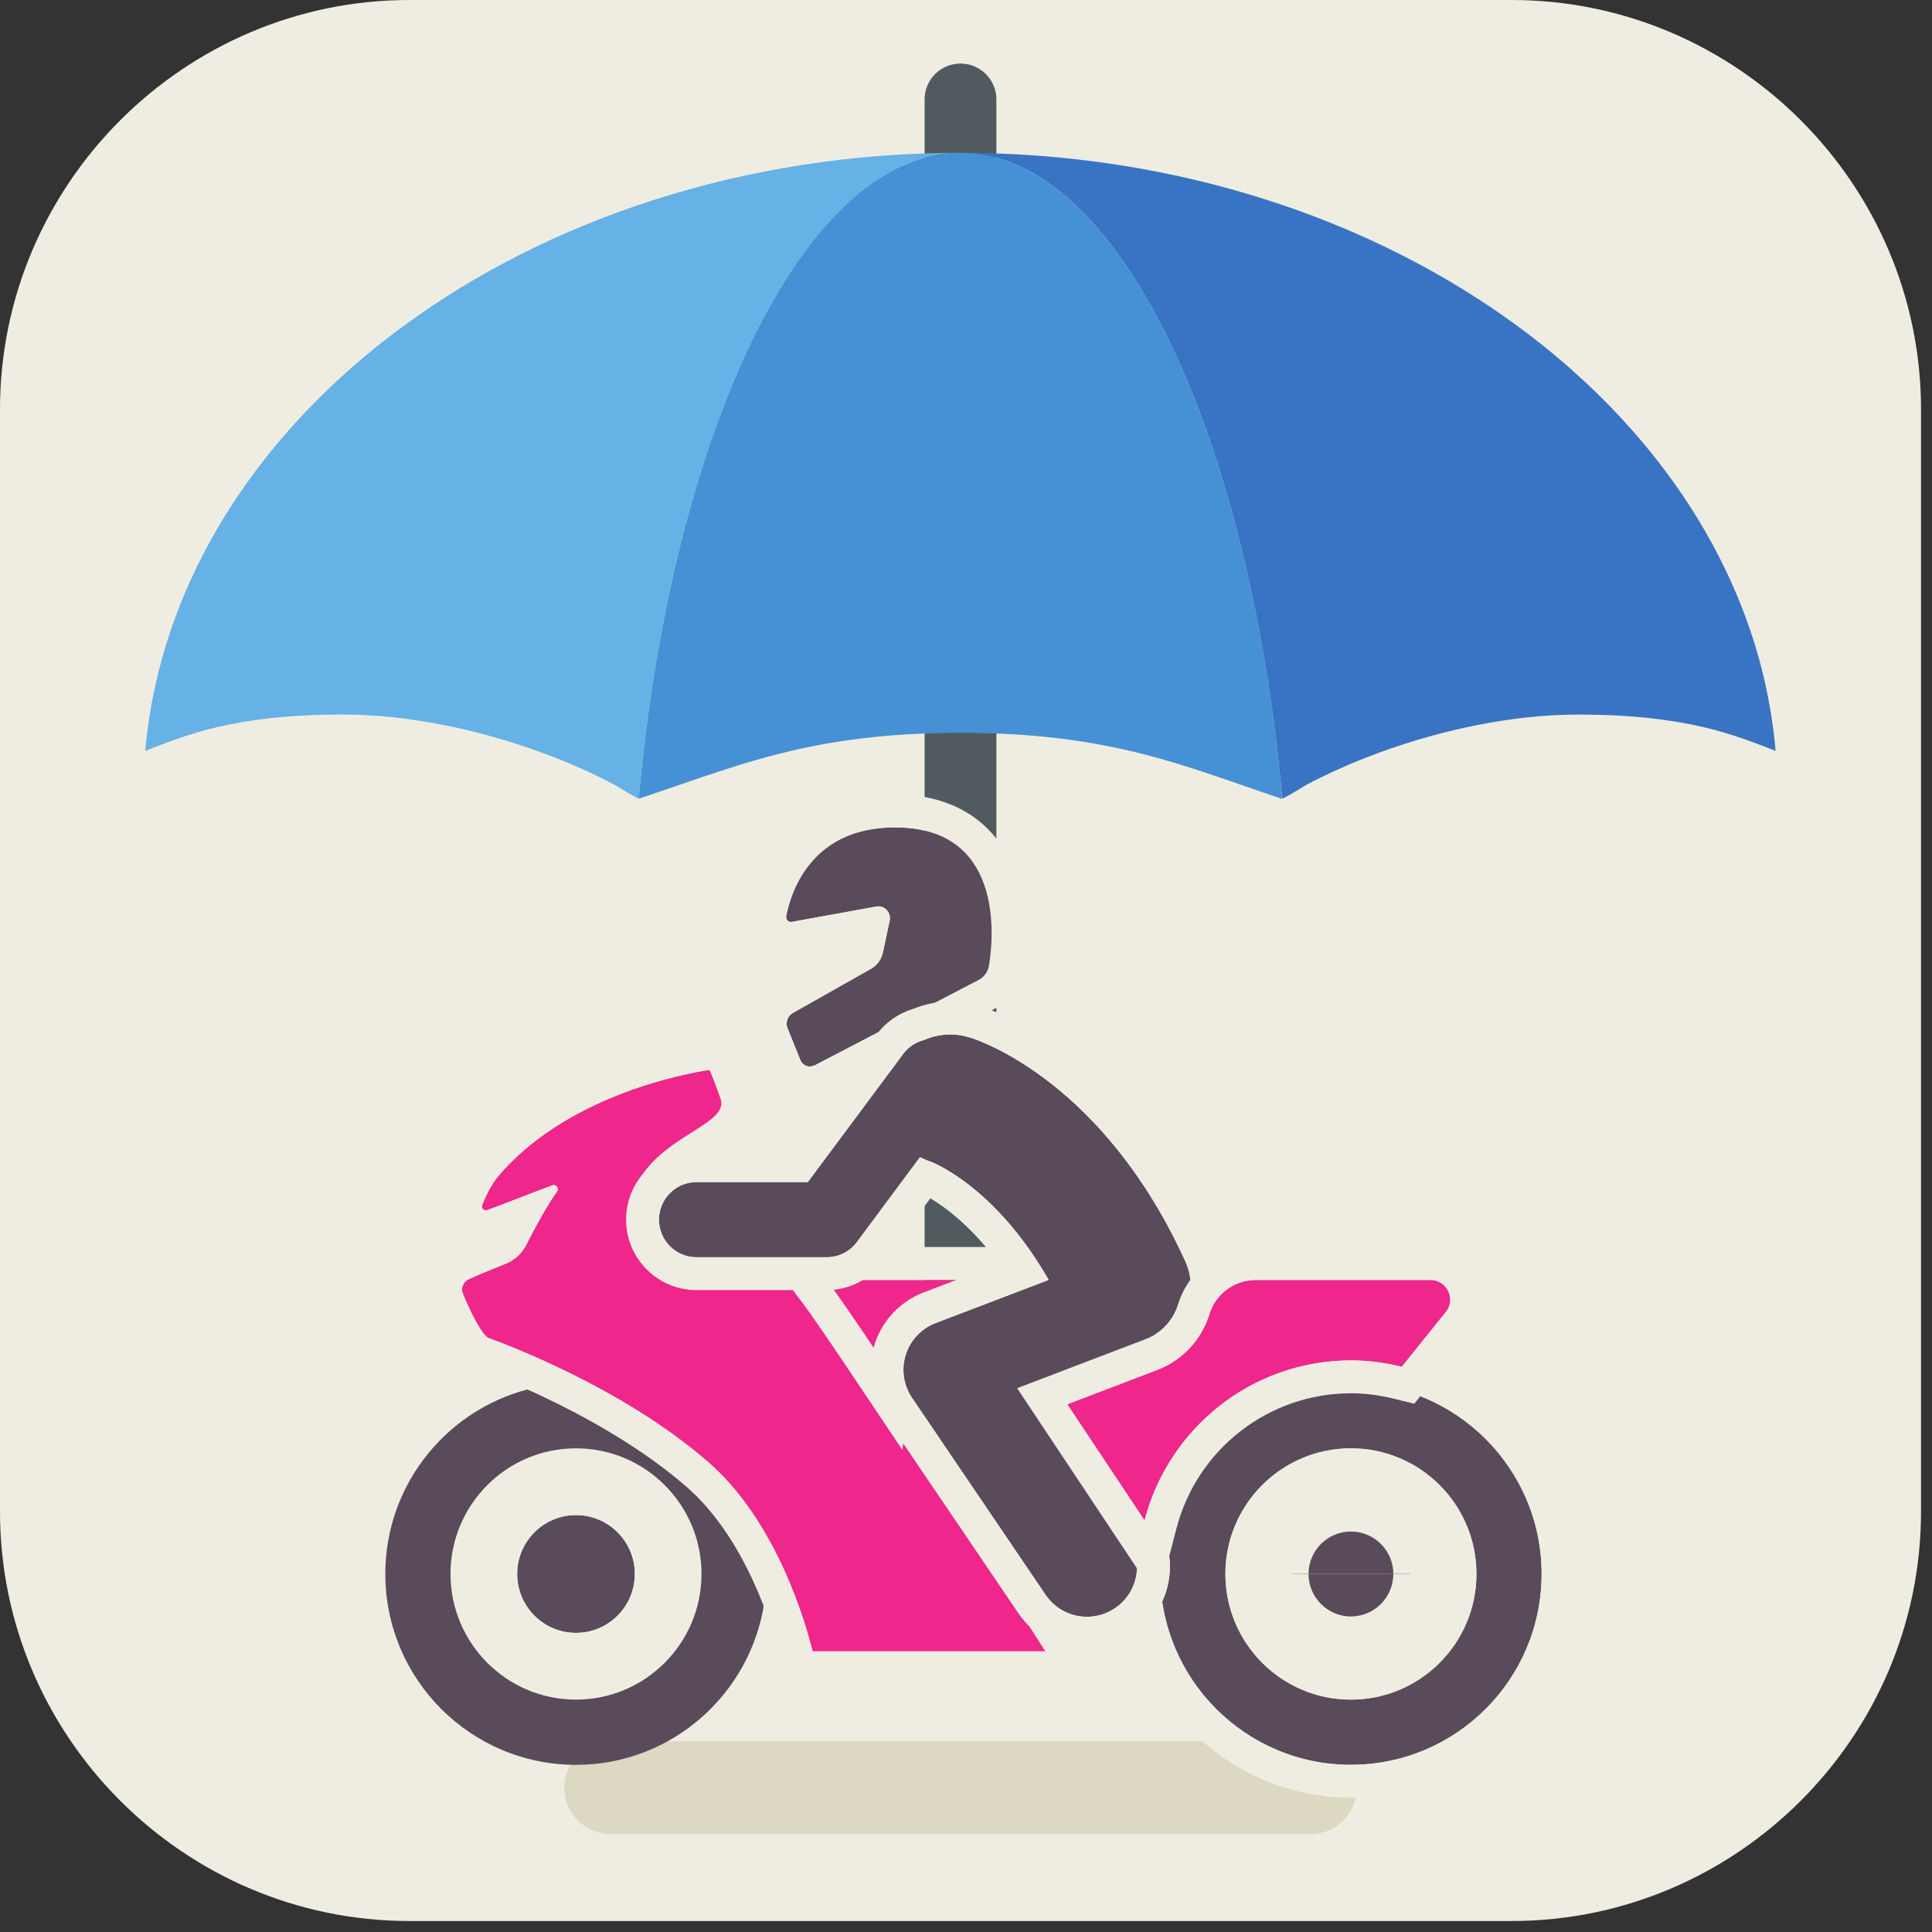 <svg width="80" height="80" xmlns="http://www.w3.org/2000/svg">
 <rect width="100%" height="100%" fill="#333333" stroke="none"/>
 <defs>
  <clipPath id="clipPath312" clipPathUnits="userSpaceOnUse">
   <path id="path314" d="m1224.695,53.852l-351.549,0c0.621,2.59 1.289,5.27 1.976,7.961l0.606,2.328c10.558,4.66 15.675,12.793 33.504,12.793c24.945,0 24.945,-15.973 49.894,-15.973c24.938,0 24.938,15.973 49.869,15.973c24.93,0 24.93,-15.973 49.87,-15.973c24.93,0 24.93,15.973 49.86,15.973c24.93,0 24.93,-15.973 49.85,-15.973c24.94,0 24.94,15.973 49.86,15.973c4.75,0 8.59,-0.582 11.87,-1.52l0.52,-2.453c1.14,-5.527 2.46,-12 3.87,-19.109"/>
  </clipPath>
  <clipPath id="clipPath330" clipPathUnits="userSpaceOnUse">
   <path id="path332" d="m1245.445,53.852l-12.87,0c-1.32,6.699 -2.57,12.891 -3.69,18.32l9.18,-4.461c0,0 3.04,-4.699 7.38,-13.859"/>
  </clipPath>
 </defs>
 <g>
  <title>Layer 1</title>
  <g id="motorcycle">
   <path fill="#efede2" fill-rule="nonzero" d="m62.593,79.545l-45.642,0c-9.323,0 -16.951,-7.628 -16.951,-16.951l0,-45.643c0,-9.323 7.628,-16.951 16.951,-16.951l45.642,0c9.324,0 16.952,7.629 16.952,16.951l0,45.643c0,9.323 -7.628,16.951 -16.952,16.951" id="path162"/>
   <path fill="#dcd8c1" fill-rule="nonzero" d="m54.253,75.95l-28.962,0c-1.058,0 -1.924,-0.866 -1.924,-1.924c0,-1.059 0.866,-1.924 1.924,-1.924l28.962,0c1.058,0 1.924,0.865 1.924,1.924c0,1.058 -0.866,1.924 -1.924,1.924" id="path164"/>
   <path fill="#515b5f" fill-rule="nonzero" d="m39.772,61.791c-0.82,0 -1.486,-0.665 -1.486,-1.486l0,-56.188c0,-0.821 0.666,-1.486 1.486,-1.486c0.821,0 1.486,0.665 1.486,1.486l0,56.188c0,0.821 -0.666,1.486 -1.486,1.486" id="path166"/>
   <path fill="#3874c3" fill-rule="nonzero" d="m73.146,28.544c-0.178,-0.837 -0.406,-1.663 -0.682,-2.471c-0.965,-2.834 -2.515,-5.484 -4.54,-7.866c-0.29,-0.34 -0.588,-0.675 -0.897,-1.004c-0.617,-0.659 -1.272,-1.294 -1.961,-1.905c-1.034,-0.915 -2.147,-1.775 -3.331,-2.571c-5.918,-3.985 -13.595,-6.399 -21.964,-6.399c3.382,0 6.484,3.124 8.875,8.279c0.478,1.031 0.928,2.143 1.346,3.327c0.279,0.79 0.543,1.613 0.792,2.464c0.124,0.426 0.245,0.859 0.362,1.299c0.818,3.083 1.444,6.513 1.834,10.178c0.042,0.395 0.079,0.796 0.115,1.197c0.319,-0.159 0.645,-0.352 0.974,-0.56c2.906,-1.554 7.251,-2.923 11.284,-2.923c4.52,0 6.546,0.878 8.171,1.503c-0.075,-0.86 -0.202,-1.711 -0.38,-2.548" id="path168"/>
   <path fill="#66b1e5" fill-rule="nonzero" d="m28.396,21.696c0.584,-2.201 1.267,-4.225 2.032,-6.033c2.448,-5.783 5.737,-9.336 9.344,-9.336c-8.927,0 -17.066,2.748 -23.124,7.216c-1.893,1.396 -3.583,2.961 -5.029,4.662c-2.026,2.383 -3.575,5.032 -4.54,7.866c-0.276,0.809 -0.504,1.634 -0.682,2.471c-0.178,0.836 -0.305,1.688 -0.38,2.548c1.625,-0.625 3.65,-1.503 8.171,-1.503c4.033,0 8.378,1.369 11.284,2.923c0.33,0.207 0.656,0.401 0.974,0.56c0.037,-0.401 0.073,-0.803 0.115,-1.197c0.39,-3.665 1.016,-7.095 1.834,-10.178" id="path170"/>
   <path fill="#4691d5" fill-rule="nonzero" d="m51.148,21.696c-0.117,-0.44 -0.238,-0.872 -0.362,-1.299c-0.249,-0.851 -0.514,-1.674 -0.792,-2.464c-0.418,-1.185 -0.868,-2.296 -1.346,-3.327c-2.391,-5.155 -5.493,-8.279 -8.875,-8.279c-3.607,0 -6.896,3.554 -9.344,9.336c-0.765,1.808 -1.447,3.831 -2.032,6.033c-0.819,3.082 -1.445,6.512 -1.834,10.178c-0.043,0.395 -0.079,0.796 -0.115,1.197c2.279,-0.75 4.236,-1.521 6.624,-2.05c1.857,-0.411 3.976,-0.676 6.701,-0.676c3.115,0 5.437,0.346 7.483,0.861c2.045,0.515 3.815,1.199 5.826,1.874c-0.019,-0.41 -0.056,-0.811 -0.098,-1.206c-0.39,-3.665 -1.016,-7.095 -1.834,-10.178" id="path172"/>
   <path fill="#594b5a" fill-rule="nonzero" d="m58.375,65.174c0,-1.345 -1.092,-2.438 -2.437,-2.438c-1.345,0 -2.436,1.092 -2.436,2.438l4.872,0" id="path174"/>
   <path fill="#efede2" fill-rule="nonzero" d="m59.056,65.174l-1.361,0c0,-0.969 -0.788,-1.757 -1.756,-1.757c-0.968,0 -1.755,0.788 -1.755,1.757l-1.361,0c0,-1.72 1.398,-3.119 3.116,-3.119c1.719,0 3.118,1.399 3.118,3.119" id="path176"/>
   <path fill="#594b5a" fill-rule="nonzero" d="m58.375,65.174c0,1.346 -1.092,2.44 -2.437,2.44c-1.345,0 -2.436,-1.094 -2.436,-2.44l4.872,0" id="path178"/>
   <path fill="#efede2" fill-rule="nonzero" d="m55.938,68.295c-1.718,0 -3.116,-1.4 -3.116,-3.121l1.361,0c0,0.97 0.787,1.76 1.755,1.76c0.968,0 1.756,-0.79 1.756,-1.76l1.361,0c0,1.721 -1.399,3.121 -3.118,3.121" id="path180"/>
   <path fill="#594b5a" fill-rule="nonzero" d="m55.938,70.377c-2.87,0 -5.197,-2.332 -5.197,-5.204c0,-2.87 2.327,-5.201 5.197,-5.201c2.87,0 5.198,2.331 5.198,5.201c0,2.871 -2.328,5.204 -5.198,5.204zm-0.001,-13.105c-4.359,0 -7.895,3.54 -7.895,7.9c0,4.364 3.536,7.905 7.895,7.905c4.36,0 7.898,-3.542 7.898,-7.905c0,-4.36 -3.538,-7.9 -7.898,-7.9" id="path182"/>
   <path fill="#efede2" fill-rule="nonzero" d="m55.938,69.016c-2.115,0 -3.835,-1.724 -3.835,-3.842c0,-2.118 1.72,-3.84 3.835,-3.84c2.115,0 3.836,1.722 3.836,3.84c0,2.119 -1.721,3.842 -3.836,3.842zm-0.001,-13.106c-5.104,0 -9.256,4.155 -9.256,9.262c0,5.11 4.152,9.266 9.256,9.266c5.105,0 9.259,-4.156 9.259,-9.266c0,-5.108 -4.154,-9.262 -9.259,-9.262zm0.001,14.467c2.87,0 5.198,-2.332 5.198,-5.204c0,-2.87 -2.328,-5.201 -5.198,-5.201c-2.87,0 -5.197,2.331 -5.197,5.201c0,2.871 2.327,5.204 5.197,5.204zm-0.001,-13.105c4.36,0 7.898,3.54 7.898,7.9c0,4.364 -3.538,7.905 -7.898,7.905c-4.359,0 -7.895,-3.542 -7.895,-7.905c0,-4.36 3.536,-7.9 7.895,-7.9" id="path184"/>
   <path fill="#594b5a" fill-rule="nonzero" d="m46.625,56.026c-1.022,0 -1.999,-0.584 -2.452,-1.574c-2.35,-5.139 -5.543,-6.319 -5.678,-6.366l0.046,0.015l1.605,-5.145c0.561,0.175 5.574,1.921 8.928,9.254c0.619,1.354 0.024,2.953 -1.33,3.571c-0.363,0.166 -0.744,0.245 -1.119,0.245" id="path186"/>
   <path fill="#efede2" fill-rule="nonzero" d="m39.251,41.251l-0.405,1.3l-1.605,5.143l1.236,0.387l-0.435,1.289c0.001,0 0.701,0.265 1.646,1.085c0.877,0.761 2.151,2.17 3.246,4.563c0.659,1.439 2.107,2.369 3.69,2.369c0.584,0 1.151,-0.124 1.686,-0.368c2.033,-0.931 2.931,-3.342 2.001,-5.375c-1.498,-3.275 -3.485,-5.903 -5.906,-7.814c-1.888,-1.489 -3.427,-2.04 -3.854,-2.173l-1.3,-0.406l0,0zm0.894,1.705c0.561,0.175 5.574,1.921 8.928,9.253c0.619,1.354 0.023,2.953 -1.33,3.572c-0.363,0.166 -0.744,0.245 -1.119,0.245c-1.022,0 -1.999,-0.584 -2.452,-1.574c-2.35,-5.139 -5.543,-6.319 -5.678,-6.366l0.046,0.015l1.605,-5.145" id="path188"/>
   <path fill="#594b5a" fill-rule="nonzero" d="m45.01,66.946c-0.664,0 -1.317,-0.319 -1.717,-0.91l-5.527,-8.152c-0.355,-0.524 -0.452,-1.181 -0.261,-1.785c0.19,-0.604 0.646,-1.088 1.238,-1.314l7.441,-2.84c1.069,-0.41 2.268,0.128 2.675,1.198c0.408,1.07 -0.128,2.266 -1.197,2.675l-4.996,1.908l4.058,5.985c0.642,0.948 0.395,2.236 -0.553,2.879c-0.356,0.241 -0.761,0.357 -1.161,0.357" id="path190"/>
   <path fill="#efede2" fill-rule="nonzero" d="m46.923,50.446c-0.42,0 -0.833,0.076 -1.226,0.228l-7.44,2.839c-0.986,0.376 -1.733,1.17 -2.051,2.176c-0.317,1.007 -0.16,2.086 0.433,2.96l5.526,8.151c0.64,0.944 1.703,1.508 2.844,1.508c0.688,0 1.354,-0.205 1.925,-0.591c0.759,-0.515 1.272,-1.295 1.445,-2.195c0.173,-0.901 -0.015,-1.816 -0.53,-2.575l-3.093,-4.562l3.39,-1.294c0.857,-0.327 1.535,-0.969 1.91,-1.806c0.375,-0.836 0.401,-1.77 0.074,-2.626c-0.504,-1.323 -1.793,-2.211 -3.208,-2.211zm0,1.361c0.834,0 1.621,0.509 1.936,1.335c0.408,1.07 -0.128,2.266 -1.197,2.675l-4.996,1.908l4.058,5.985c0.642,0.948 0.395,2.236 -0.553,2.879c-0.356,0.241 -0.761,0.357 -1.161,0.357c-0.664,0 -1.317,-0.319 -1.717,-0.91l-5.527,-8.152c-0.355,-0.524 -0.452,-1.181 -0.261,-1.785c0.19,-0.604 0.646,-1.088 1.238,-1.314l7.441,-2.84c0.243,-0.092 0.493,-0.137 0.739,-0.137" id="path192"/>
   <path fill="#594b5a" fill-rule="nonzero" d="m23.85,70.377c-2.869,0 -5.196,-2.332 -5.196,-5.204c0,-2.87 2.327,-5.201 5.196,-5.201c2.87,0 5.198,2.331 5.198,5.201c0,2.871 -2.328,5.204 -5.198,5.204zm4.44,-9.131c-1.962,-1.656 -4.314,-2.947 -6.092,-3.797c-3.566,0.761 -6.243,3.931 -6.243,7.724c0,4.364 3.536,7.905 7.894,7.905c3.973,0 7.254,-2.944 7.807,-6.769c-0.592,-1.681 -1.546,-3.526 -3.366,-5.063" id="path194"/>
   <path fill="#ef268b" fill-rule="nonzero" d="m33.651,68.38l9.641,0c-2.936,-4.621 -7.863,-11.844 -9.632,-14.425c-0.411,-0.599 -1.089,-0.955 -1.817,-0.955l-2.915,0c-2.039,0 -3.457,-1.71 -2.661,-3.723c0.881,-2.228 3.966,-2.672 3.573,-3.782c-0.191,-0.54 -0.379,-1.042 -0.464,-1.192c0,0 -5.648,0.726 -8.751,4.407c-0.295,0.35 -0.528,0.849 -0.66,1.179c-0.054,0.135 0.077,0.269 0.213,0.219c0.497,-0.179 1.819,-0.702 2.689,-1.025c0.158,-0.059 0.294,0.124 0.194,0.26c-0.328,0.445 -0.849,1.361 -1.269,2.199c-0.178,0.352 -0.473,0.631 -0.839,0.78c-0.382,0.155 -1.069,0.426 -1.545,0.648c-0.229,0.106 -0.338,0.37 -0.243,0.604c0.284,0.699 0.793,1.733 1.073,1.836c0.613,0.223 5.497,2.02 9.069,5.118c2.503,2.171 3.804,5.732 4.342,7.854" id="path198"/>
   <path fill="#efede2" fill-rule="nonzero" d="m30.108,42.837l-0.904,0.116c-0.252,0.033 -6.213,0.839 -9.618,4.88c-0.417,0.494 -0.711,1.118 -0.884,1.554c-0.188,0.471 -0.13,1.002 0.155,1.422c0.188,0.276 0.456,0.48 0.763,0.586c-0.269,0.112 -0.547,0.231 -0.784,0.34c-0.889,0.413 -1.297,1.446 -0.93,2.35c0.916,2.258 1.56,2.492 1.87,2.604c0.871,0.316 5.383,2.041 8.641,4.867c2.426,2.103 3.546,5.707 3.915,7.159l0.261,1.027l13.178,0l-1.329,-2.092c-2.914,-4.586 -7.725,-11.642 -9.658,-14.463c-0.665,-0.97 -1.763,-1.549 -2.94,-1.549l-2.915,0c-0.579,0 -1.078,-0.225 -1.335,-0.604c-0.23,-0.339 -0.251,-0.772 -0.06,-1.256c0.3,-0.759 1.125,-1.28 1.853,-1.741c0.855,-0.54 2.286,-1.445 1.737,-2.995c-0.364,-1.029 -0.483,-1.269 -0.565,-1.414l-0.452,-0.791l0,0zm-0.73,1.466c0.085,0.15 0.272,0.653 0.464,1.192c0.393,1.11 -2.692,1.554 -3.573,3.783c-0.796,2.012 0.622,3.722 2.661,3.722l2.915,0c0.727,0 1.406,0.357 1.816,0.956c1.769,2.581 6.696,9.803 9.632,14.424l-9.641,0c-0.538,-2.121 -1.838,-5.682 -4.342,-7.853c-3.572,-3.098 -8.455,-4.895 -9.069,-5.118c-0.28,-0.101 -0.789,-1.137 -1.073,-1.836c-0.095,-0.234 0.014,-0.497 0.243,-0.604c0.476,-0.221 1.163,-0.492 1.545,-0.647c0.366,-0.149 0.661,-0.428 0.839,-0.78c0.42,-0.838 0.941,-1.754 1.269,-2.199c0.087,-0.119 -0.004,-0.273 -0.133,-0.273l-0.061,0.013c-0.87,0.323 -2.192,0.846 -2.689,1.025l-0.058,0.011c-0.112,0 -0.201,-0.115 -0.155,-0.23c0.131,-0.33 0.364,-0.828 0.66,-1.179c3.103,-3.681 8.751,-4.407 8.751,-4.407" id="path200"/>
   <path fill="#ef268b" fill-rule="nonzero" d="m36.503,56.305c0.022,-0.164 0.054,-0.328 0.105,-0.489c0.278,-0.884 0.934,-1.58 1.799,-1.91l2.376,-0.906l-6.565,0c0.468,0.614 1.162,1.63 2.285,3.305" id="path202"/>
   <path fill="#efede2" fill-rule="nonzero" d="m48.169,51.637l-16.698,0l1.664,2.186c0.461,0.607 1.198,1.689 2.237,3.24l1.992,2.973l0.487,-3.545l0.055,-0.267c0.153,-0.483 0.512,-0.866 0.986,-1.046l2.377,-0.907l6.9,-2.634l0,0zm-7.386,1.362l-2.376,0.907c-0.865,0.33 -1.52,1.026 -1.799,1.91c-0.051,0.161 -0.083,0.325 -0.105,0.489c-1.123,-1.676 -1.817,-2.692 -2.285,-3.305l6.565,0" id="path204"/>
   <path fill="#594b5a" fill-rule="nonzero" d="m32.786,38.174l3.504,-0.636c0.335,-0.061 0.622,0.249 0.548,0.59l-0.28,1.312c-0.061,0.288 -0.24,0.534 -0.491,0.675l-3.239,1.831c-0.22,0.125 -0.313,0.4 -0.217,0.637l0.529,1.308c0.097,0.238 0.369,0.341 0.593,0.225l6.79,-3.539c0.226,-0.118 0.385,-0.337 0.428,-0.595c0.226,-1.351 0.549,-5.876 -4.123,-5.717c-3.315,0.113 -4.095,2.753 -4.273,3.662c-0.028,0.143 0.091,0.271 0.231,0.246" id="path206"/>
   <path fill="#efede2" fill-rule="nonzero" d="m37.065,32.898l-0.283,0.005c-4.321,0.148 -5.351,3.681 -5.563,4.76c-0.091,0.464 0.028,0.94 0.328,1.304c0.298,0.363 0.737,0.57 1.204,0.57l0.279,-0.025l1.97,-0.357l-2.841,1.606c-0.814,0.46 -1.161,1.463 -0.809,2.334l0.529,1.306c0.276,0.684 0.928,1.125 1.66,1.125c0.285,0 0.57,-0.07 0.823,-0.203l6.79,-3.538c0.602,-0.314 1.029,-0.904 1.142,-1.579c0.179,-1.07 0.424,-3.759 -1.154,-5.623c-0.651,-0.769 -1.886,-1.685 -4.075,-1.685l0,0zm0,1.363c4.424,0 4.108,4.392 3.886,5.721c-0.043,0.258 -0.202,0.477 -0.428,0.595l-6.79,3.539l-0.194,0.047c-0.168,0 -0.329,-0.101 -0.398,-0.272l-0.529,-1.308c-0.096,-0.237 -0.003,-0.512 0.217,-0.637l3.239,-1.832c0.25,-0.141 0.429,-0.387 0.491,-0.675l0.28,-1.312c0.067,-0.312 -0.168,-0.597 -0.464,-0.597l-0.084,0.007l-3.504,0.636l-0.036,0.003c-0.124,0 -0.221,-0.119 -0.195,-0.249c0.179,-0.91 0.958,-3.55 4.273,-3.662l0.237,-0.004" id="path208"/>
   <path fill="#594b5a" fill-rule="nonzero" d="m49.073,52.21c-3.354,-7.332 -8.366,-9.079 -8.927,-9.252c-0.643,-0.201 -1.304,-0.146 -1.876,0.104c-0.334,0.085 -0.644,0.274 -0.865,0.571l-0.107,0.144l-0.204,0.275l-3.644,4.896l-4.607,0c-0.859,0 -1.556,0.696 -1.556,1.556c0,0.858 0.697,1.556 1.556,1.556l5.389,0c0.492,0 0.955,-0.232 1.249,-0.627l2.617,-3.518c0.141,0.074 0.288,0.137 0.444,0.186c0.029,0.009 2.649,0.995 4.881,4.898l-4.68,1.786c-0.591,0.225 -1.047,0.709 -1.237,1.314c-0.191,0.604 -0.094,1.261 0.261,1.785l5.527,8.152c0.4,0.591 1.053,0.91 1.717,0.91c0.4,0 0.805,-0.116 1.161,-0.357c0.948,-0.643 1.195,-1.931 0.553,-2.879l-4.059,-5.985l4.997,-1.908l0.041,-0.02l0.041,-0.016l0.243,-0.126l0.11,-0.073c1.097,-0.716 1.538,-2.144 0.976,-3.373" id="path210"/>
   <path fill="#efede2" fill-rule="nonzero" d="m39.348,41.473c-0.525,0 -1.038,0.1 -1.526,0.299c-0.605,0.179 -1.139,0.549 -1.51,1.047l-0.083,0.112c-0.086,0.104 -0.169,0.215 -0.251,0.337l-3.213,4.318l-3.923,0c-1.609,0 -2.918,1.308 -2.918,2.917c0,1.609 1.309,2.918 2.918,2.918l5.389,0c0.918,0 1.793,-0.44 2.341,-1.176l1.954,-2.627c0.602,0.359 1.708,1.162 2.841,2.708l-3.11,1.186c-0.986,0.376 -1.733,1.17 -2.05,2.176c-0.317,1.008 -0.16,2.086 0.433,2.96l5.527,8.151c0.64,0.944 1.703,1.508 2.844,1.508c0.688,0 1.354,-0.205 1.925,-0.591c0.759,-0.515 1.273,-1.295 1.446,-2.197c0.173,-0.899 -0.015,-1.814 -0.53,-2.573l-3.093,-4.563l3.39,-1.294l0.094,-0.036l0.039,-0.021l0.029,-0.013c0.124,-0.057 0.248,-0.121 0.365,-0.189l0.18,-0.117c1.654,-1.091 2.281,-3.266 1.456,-5.07c-1.498,-3.274 -3.484,-5.902 -5.906,-7.814c-1.888,-1.49 -3.427,-2.04 -3.854,-2.172c-0.391,-0.123 -0.796,-0.184 -1.204,-0.184l0,0zm0,1.361c0.264,0 0.533,0.039 0.798,0.123c0.561,0.174 5.573,1.92 8.927,9.252c0.562,1.229 0.121,2.657 -0.976,3.373l-0.11,0.073l-0.243,0.126l-0.041,0.016l-0.041,0.02l-4.996,1.908l4.058,5.984c0.642,0.948 0.395,2.237 -0.553,2.879c-0.356,0.242 -0.761,0.358 -1.161,0.358c-0.664,0 -1.317,-0.319 -1.717,-0.91l-5.527,-8.153c-0.355,-0.524 -0.452,-1.181 -0.261,-1.785c0.19,-0.605 0.646,-1.088 1.237,-1.313l4.68,-1.787c-2.232,-3.902 -4.852,-4.888 -4.881,-4.897c-0.156,-0.049 -0.304,-0.113 -0.444,-0.187l-2.617,3.518c-0.294,0.395 -0.757,0.628 -1.249,0.628l-5.389,0c-0.859,0 -1.556,-0.698 -1.556,-1.557c0,-0.86 0.697,-1.556 1.556,-1.556l4.607,0l3.644,-4.896l0.204,-0.274l0.108,-0.145c0.222,-0.298 0.531,-0.486 0.865,-0.571c0.336,-0.148 0.703,-0.227 1.078,-0.227" id="path212"/>
   <path fill="#ef268b" fill-rule="nonzero" d="m55.937,56.332c0.728,0 1.431,0.098 2.108,0.264l1.803,-2.242c0.463,-0.528 0.088,-1.354 -0.613,-1.354l-7.229,0c-0.878,0 -1.662,0.565 -1.922,1.404c-0.243,0.786 -0.749,1.493 -1.474,1.966l-0.144,0.092c-0.111,0.065 -0.22,0.122 -0.334,0.174l-0.047,0.02l-0.086,0.039l-3.807,1.453l3.201,4.812c0.986,-3.805 4.436,-6.626 8.543,-6.626" id="path214"/>
   <path fill="#efede2" fill-rule="nonzero" d="m59.235,51.637l-7.229,0c-1.49,0 -2.786,0.95 -3.222,2.365c-0.157,0.508 -0.483,0.944 -0.918,1.227l-0.096,0.063l-0.189,0.1l-0.03,0.013l-0.037,0.016l-3.806,1.454l-1.591,0.607l0.943,1.419l3.201,4.811l1.687,2.537l0.764,-2.95c0.855,-3.3 3.827,-5.606 7.225,-5.606c0.576,0 1.175,0.075 1.782,0.225l0.843,0.208l0.543,-0.676l1.79,-2.225c0.551,-0.649 0.676,-1.531 0.323,-2.308c-0.357,-0.789 -1.118,-1.28 -1.983,-1.28l0,0zm0,1.362c0.702,0 1.076,0.827 0.613,1.355l-1.803,2.242c-0.677,-0.166 -1.38,-0.264 -2.108,-0.264c-4.106,0 -7.557,2.821 -8.543,6.627l-3.201,-4.812l3.807,-1.453l0.086,-0.038l0.047,-0.02c0.113,-0.052 0.222,-0.109 0.334,-0.174l0.143,-0.092c0.725,-0.474 1.231,-1.181 1.474,-1.967c0.26,-0.839 1.043,-1.403 1.922,-1.403l7.229,0" id="path216"/>
   <path fill="#594b5a" fill-rule="nonzero" d="m23.85,62.736c-1.345,0 -2.435,1.092 -2.435,2.438c0,1.346 1.09,2.44 2.435,2.44c1.345,0 2.437,-1.094 2.437,-2.44c0,-1.345 -1.092,-2.438 -2.437,-2.438" id="path218"/>
   <path fill="#efede2" fill-rule="nonzero" d="m23.85,61.375c-2.094,0 -3.797,1.704 -3.797,3.799c0,2.096 1.703,3.801 3.797,3.801c2.095,0 3.798,-1.705 3.798,-3.801c0,-2.095 -1.704,-3.799 -3.798,-3.799zm0,1.361c1.345,0 2.437,1.092 2.437,2.438c0,1.346 -1.092,2.44 -2.437,2.44c-1.345,0 -2.435,-1.094 -2.435,-2.44c0,-1.345 1.09,-2.438 2.435,-2.438" id="path220"/>
  </g>
 </g>
</svg>